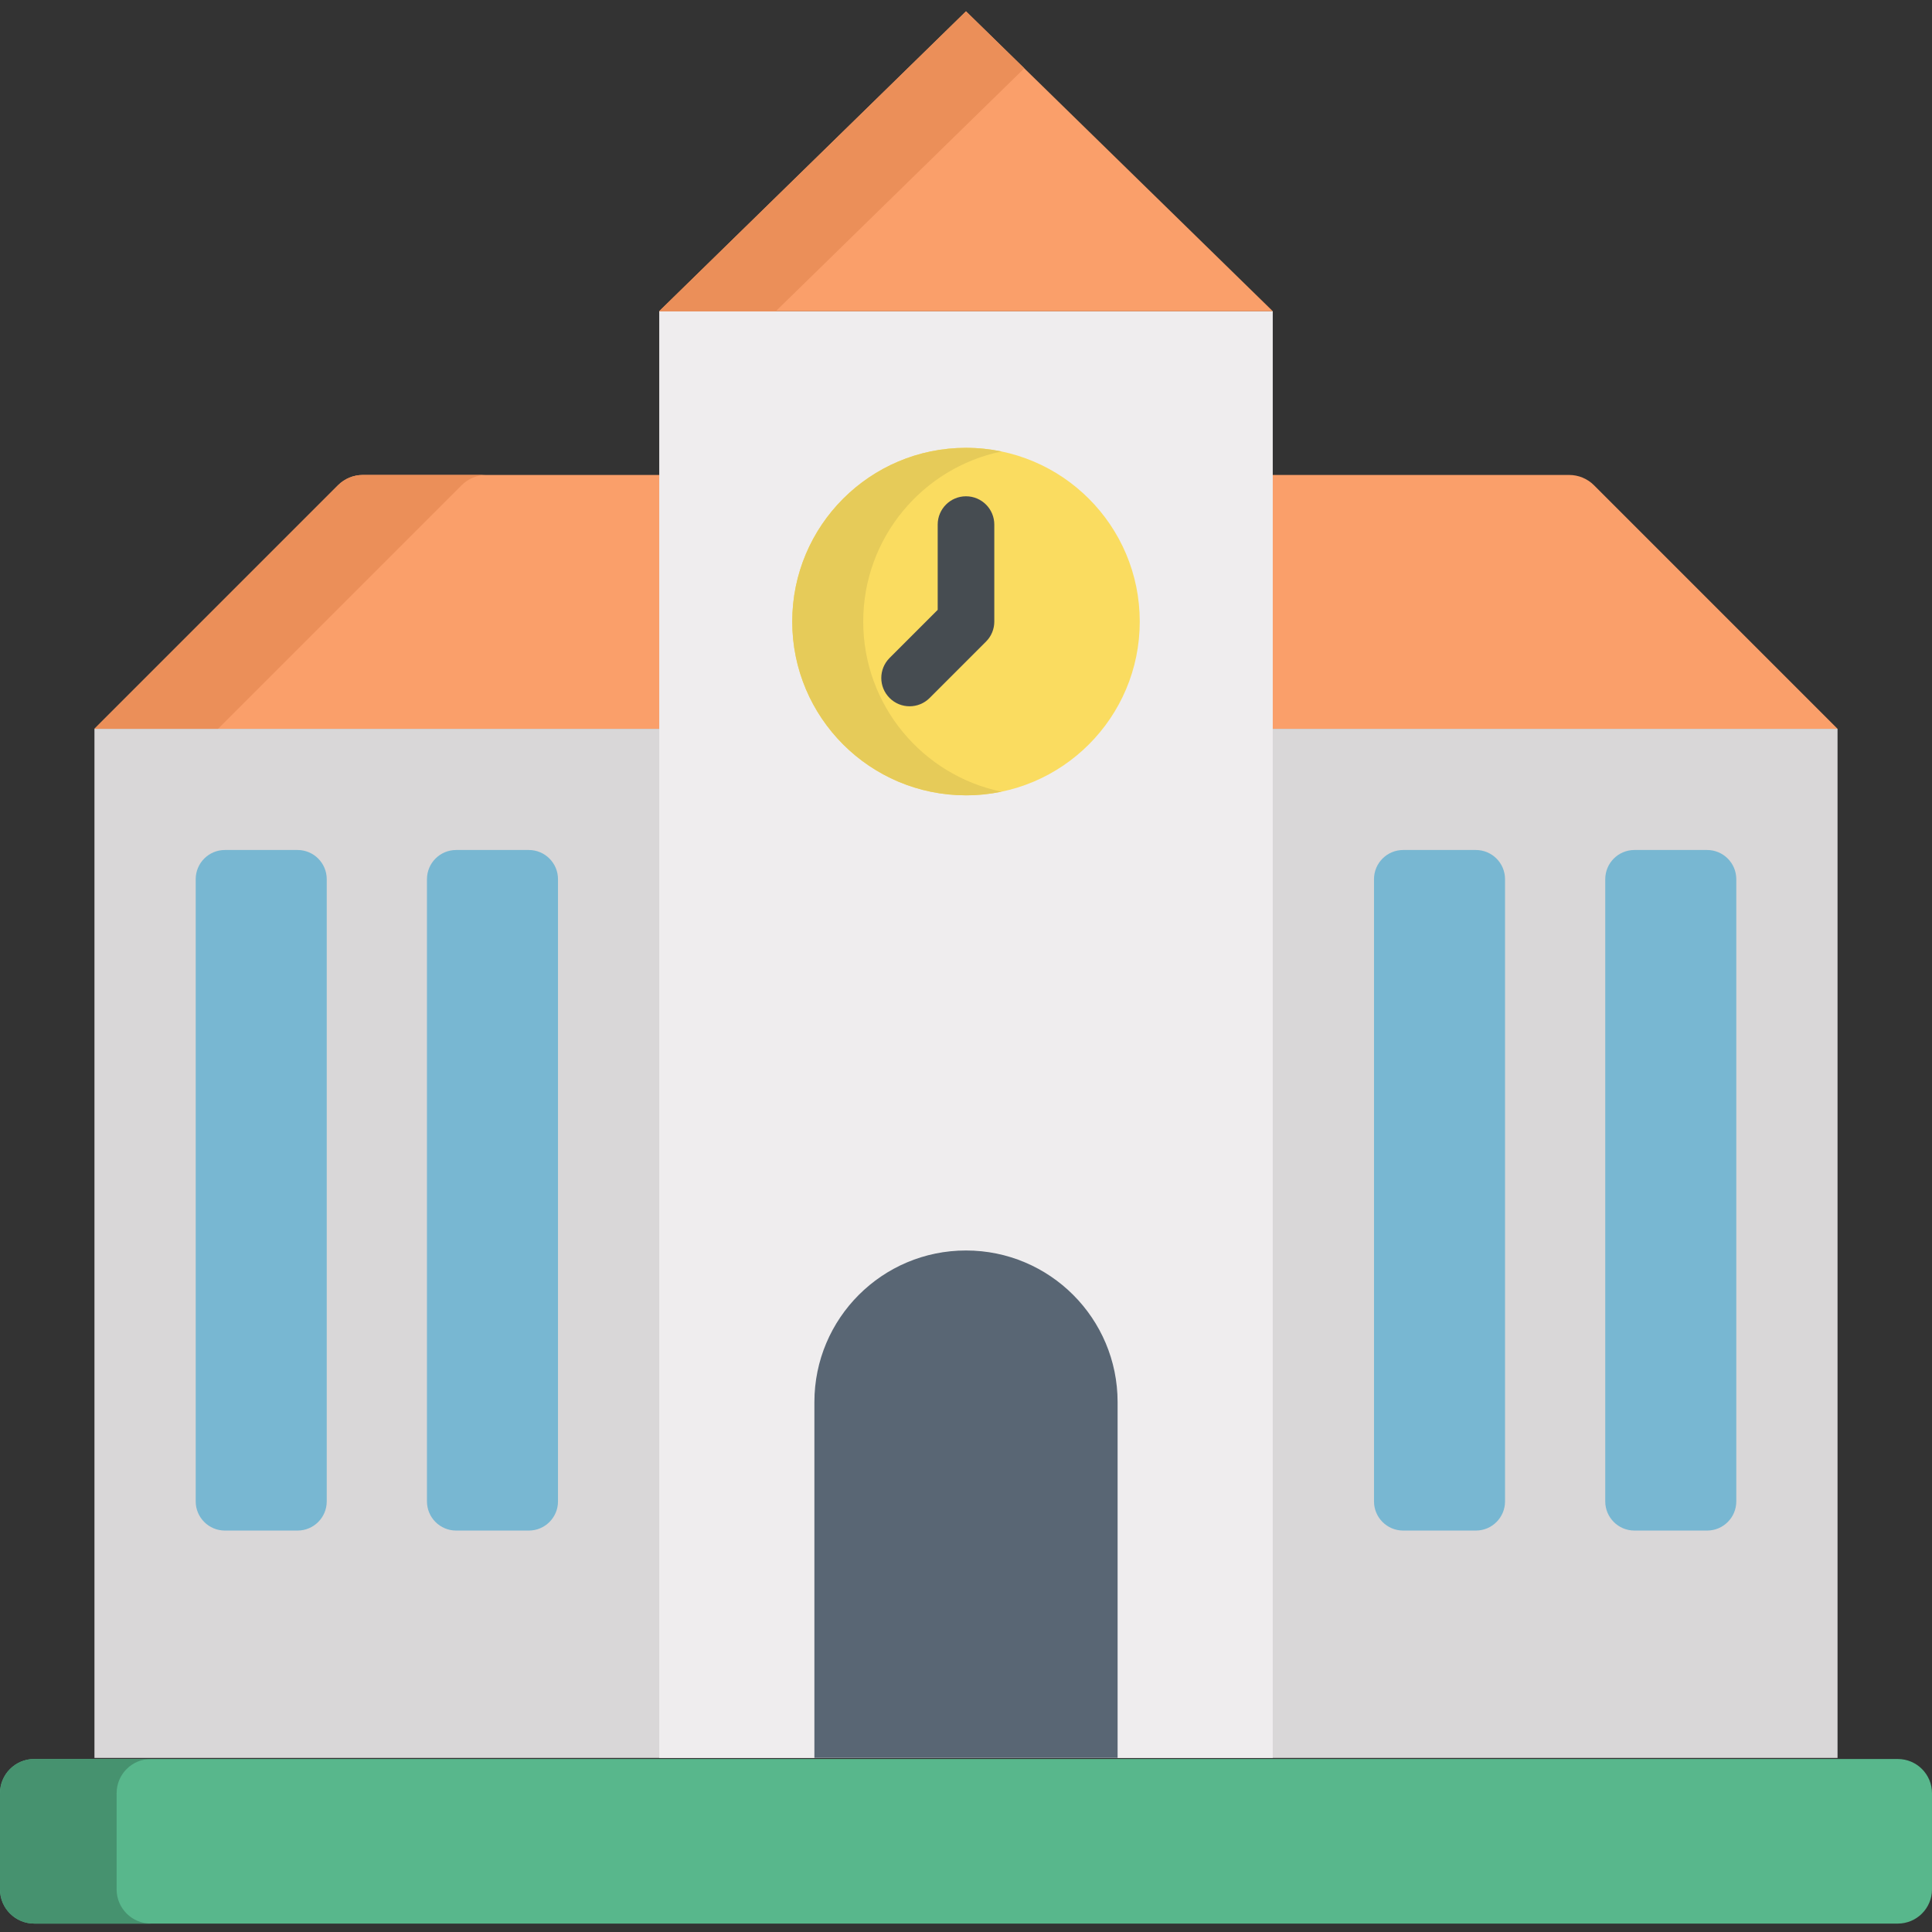 <svg viewBox="0 -3 512.001 512" xmlns="http://www.w3.org/2000/svg"><rect x="0" y="-3" width="512.001" height="512" fill="#333333" stroke="none"/><path d="m502.934 506.77h-493.867c-5.008 0-9.066-4.059-9.066-9.066v-25.484c0-5.008 4.059-9.066 9.066-9.066h493.867c5.008 0 9.066 4.059 9.066 9.066v25.484c0 5.008-4.059 9.066-9.066 9.066zm0 0" fill="#58b78c"/><path d="m30.906 497.703v-25.484c0-5.008 4.059-9.066 9.066-9.066h-30.906c-5.008 0-9.066 4.059-9.066 9.066v25.484c0 5.008 4.059 9.066 9.066 9.066h30.906c-5.008 0-9.066-4.059-9.066-9.066zm0 0" fill="#46926f"/><path d="m25.031 190.137h461.938v272.734h-461.938zm0 0" fill="#d9d7d8"/><g fill="#78b7d2"><path d="m391.117 402.617h-19.258c-4.273 0-7.734-3.465-7.734-7.734v-164.891c0-4.27 3.461-7.734 7.734-7.734h19.258c4.273 0 7.734 3.465 7.734 7.734v164.891c0 4.27-3.461 7.734-7.734 7.734zm0 0"/><path d="m452.402 402.617h-19.258c-4.273 0-7.734-3.465-7.734-7.734v-164.891c0-4.27 3.461-7.734 7.734-7.734h19.258c4.273 0 7.734 3.465 7.734 7.734v164.891c.004 4.27-3.461 7.734-7.734 7.734zm0 0"/><path d="m78.855 402.617h-19.258c-4.273 0-7.734-3.465-7.734-7.734v-164.891c0-4.27 3.461-7.734 7.734-7.734h19.258c4.273 0 7.734 3.465 7.734 7.734v164.891c0 4.27-3.461 7.734-7.734 7.734zm0 0"/><path d="m140.141 402.617h-19.258c-4.273 0-7.734-3.465-7.734-7.734v-164.891c0-4.27 3.461-7.734 7.734-7.734h19.258c4.273 0 7.734 3.465 7.734 7.734v164.891c.004 4.27-3.461 7.734-7.734 7.734zm0 0"/></g><path d="m422.43 125.598c-1.746-1.75-4.121-2.73-6.59-2.73h-319.676c-2.473 0-4.844.98-6.594 2.73l-64.539 64.539h461.938zm0 0" fill="#fa9f6a"/><path d="m128.918 122.867h-32.754c-2.473 0-4.844.98-6.594 2.73l-64.539 64.539h32.758l64.539-64.539c1.746-1.75 4.117-2.73 6.59-2.73zm0 0" fill="#eb8f59"/><path d="m174.707 79.492h162.586v383.379h-162.586zm0 0" fill="#efedee"/><path d="m256 0-81.324 79.492h162.648zm0 0" fill="#fa9f6a"/><path d="m256 0-81.324 79.492h30.906l65.871-64.387zm0 0" fill="#eb8f59"/><path d="m302.047 161.723c0 25.434-20.617 46.047-46.047 46.047s-46.047-20.613-46.047-46.047c0-25.43 20.617-46.043 46.047-46.043s46.047 20.613 46.047 46.043zm0 0" fill="#fadc60"/><path d="m228.766 161.723c0-22.207 15.719-40.738 36.641-45.078-3.039-.633-6.184-.965-9.406-.965-25.43 0-46.047 20.613-46.047 46.043 0 25.434 20.617 46.047 46.047 46.047 3.223 0 6.367-.336 9.406-.965-20.922-4.344-36.641-22.875-36.641-45.082zm0 0" fill="#e6cb59"/><path d="m256 328.391c-22.188 0-40.176 17.988-40.176 40.18v94.301h80.352v-94.301c0-22.191-17.988-40.18-40.176-40.18zm0 0" fill="#596674"/><path d="m241.055 184.172c-1.922 0-3.84-.73-5.305-2.199-2.93-2.926-2.93-7.676 0-10.605l12.75-12.75v-22.598c0-4.141 3.359-7.5 7.5-7.5 4.145 0 7.5 3.359 7.5 7.5v25.707c0 1.988-.789 3.895-2.195 5.301l-14.949 14.949c-1.465 1.461-3.383 2.195-5.301 2.195zm0 0" fill="#464c51"/></svg>